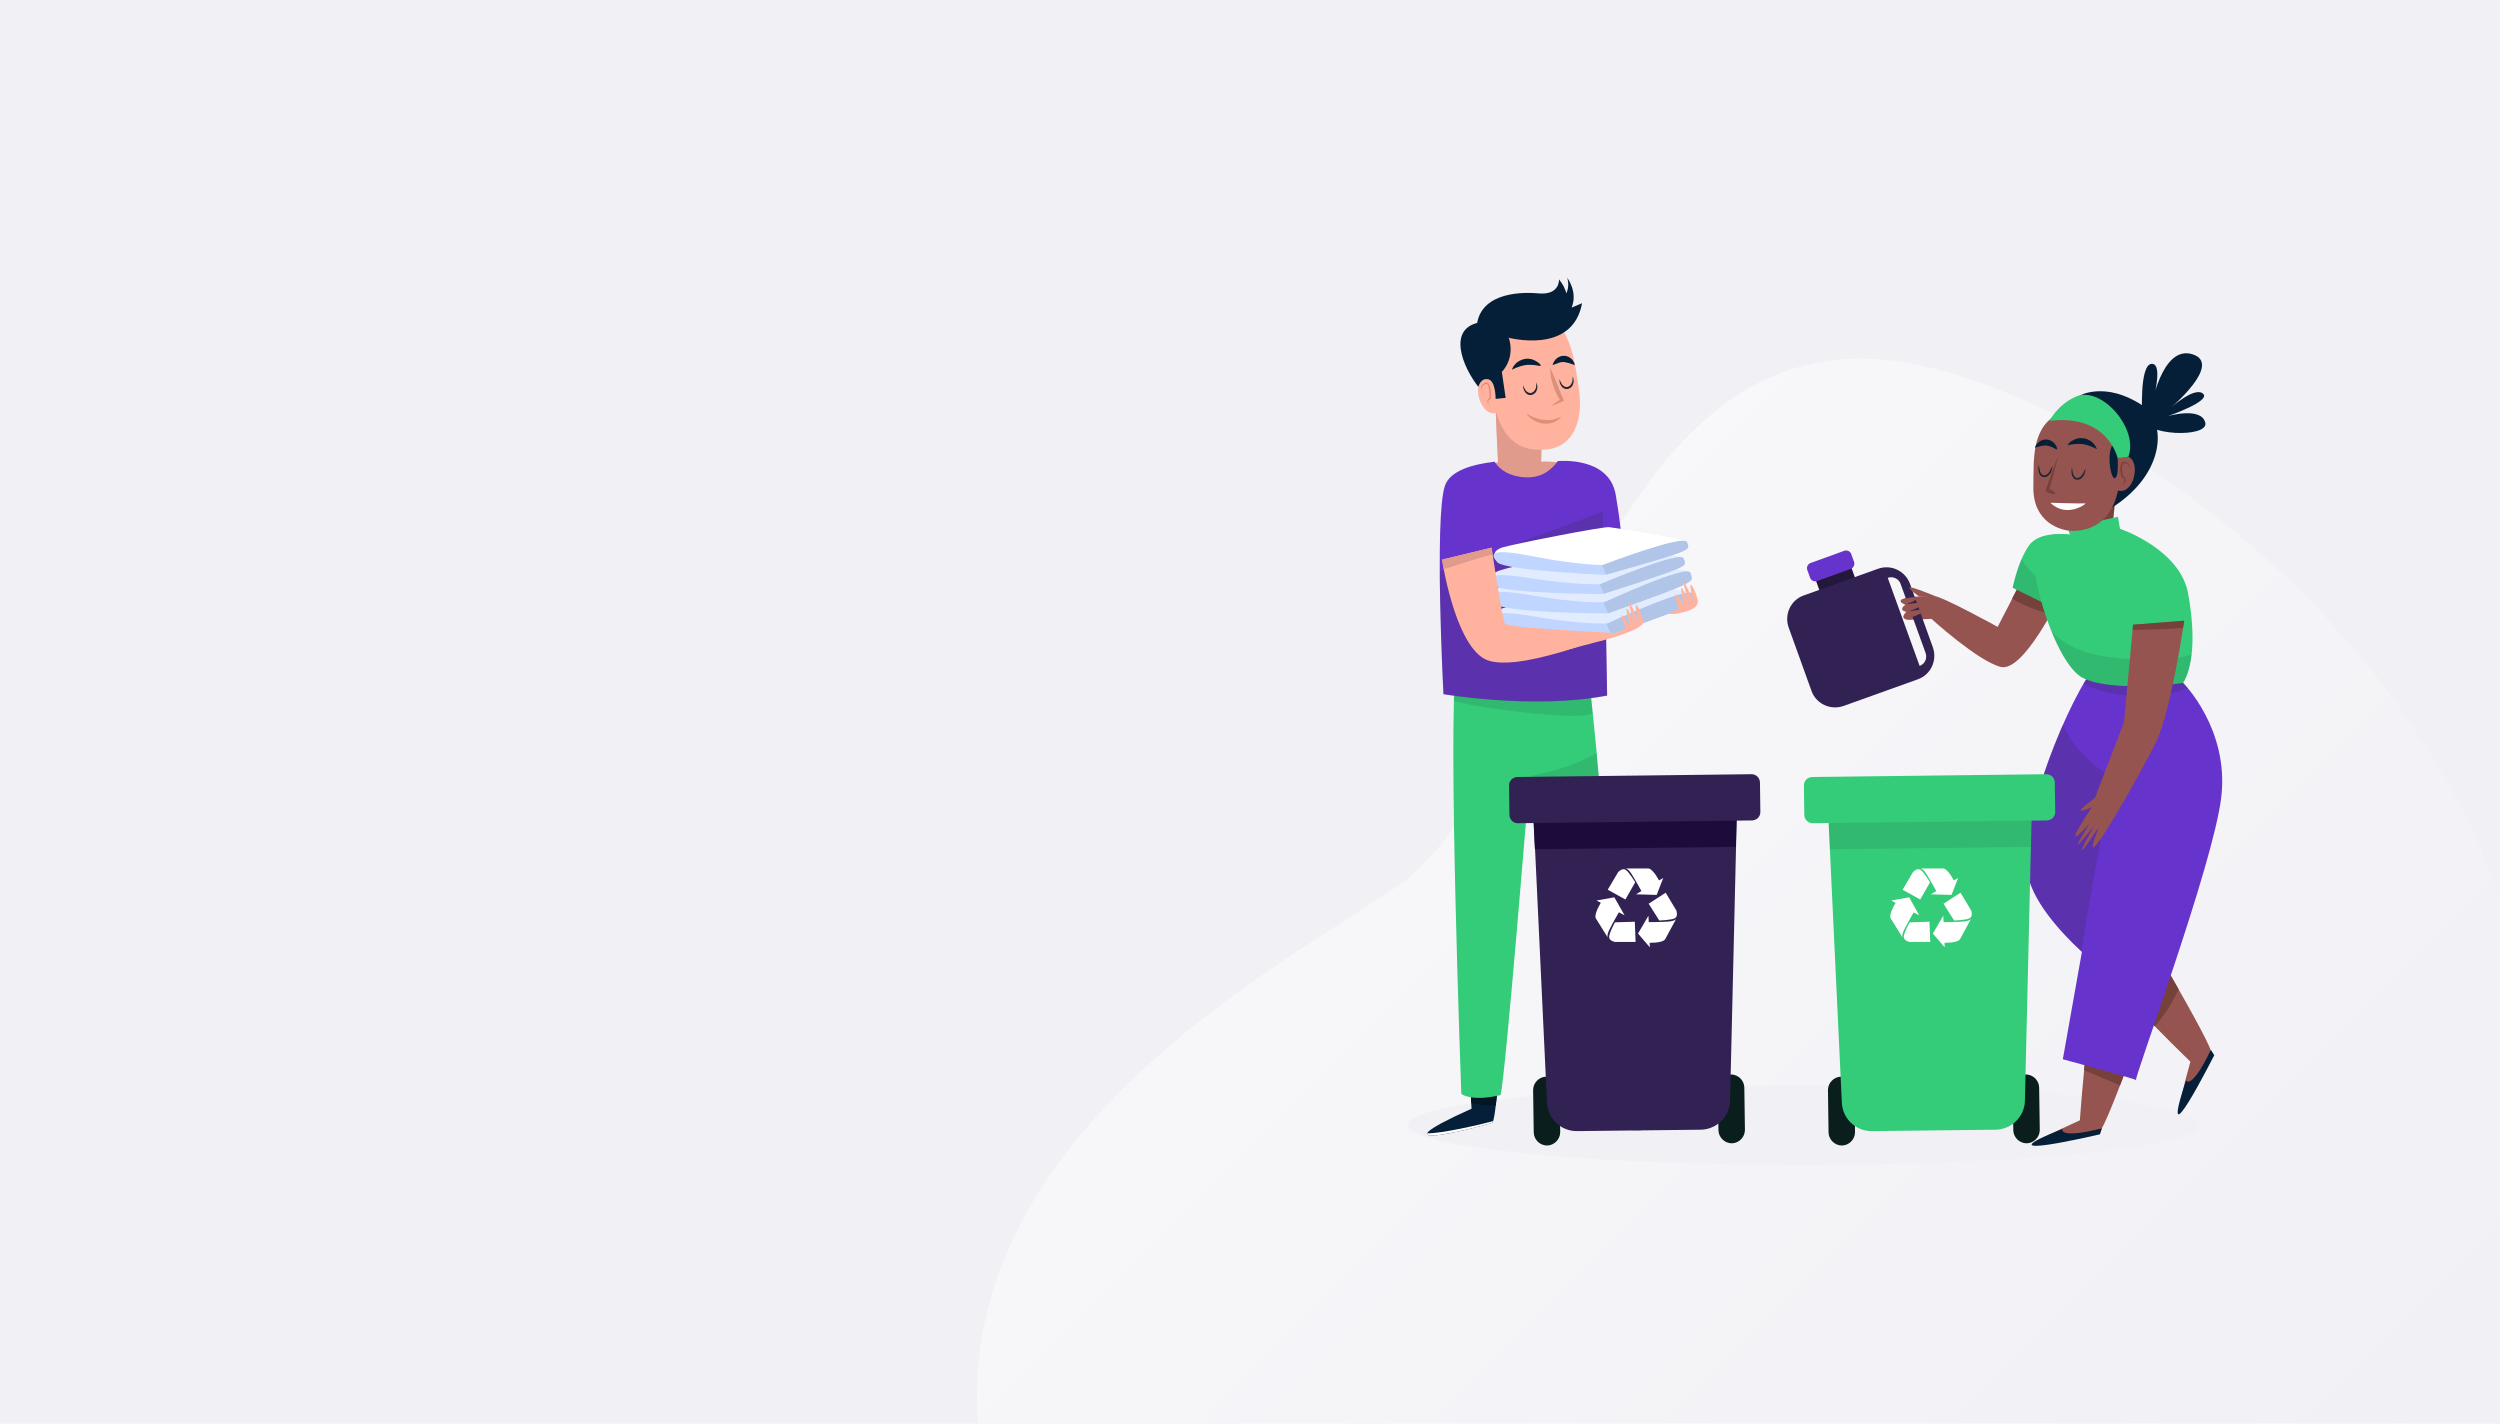 <svg width="1440" height="820" viewBox="0 0 1440 820" fill="none" xmlns="http://www.w3.org/2000/svg">
<path d="M1440 0H0V820H1440V0Z" fill="#F0F0F5"/>
<path opacity="0.5" fill-rule="evenodd" clip-rule="evenodd" d="M1430.08 820H563.269C552.294 672.198 698.012 579.063 777.18 528.462C787.465 521.889 796.626 516.033 804.175 510.869C837.263 488.232 861.799 438.801 887.894 386.228C935.97 289.372 989.337 181.855 1111.23 211.591C1218.39 237.802 1379.45 349.332 1440 516.181V793.297C1437 802.129 1433.69 811.031 1430.08 820Z" fill="url(#paint0_linear)"/>
<path d="M1039 625C913.079 625 811 635.297 811 648C811 660.703 913.079 671 1039 671C1164.92 671 1267 660.703 1267 648C1267 635.297 1164.92 625 1039 625Z" fill="#F0F0F5"/>
<path d="M1245.38 558.817C1245.38 558.817 1213.03 651.056 1209.57 651.056C1206.1 651.056 1136.78 672.963 1198.01 645.291C1198.01 645.291 1204.94 544.981 1215.34 540.369C1225.74 535.758 1245.38 558.817 1245.38 558.817Z" fill="#965450"/>
<path d="M1221.12 625.229C1231.63 597.903 1245.38 558.817 1245.38 558.817C1245.38 558.817 1225.74 535.758 1215.34 540.369C1208.64 543.367 1203.33 586.489 1200.44 616.466C1207.37 619.234 1214.19 622.231 1221.12 625.229Z" fill="#76413B"/>
<path d="M1187.96 650.249C1187.96 650.249 1185.3 656.36 1210.72 649.903L1209.57 653.362C1209.57 653.362 1137.94 670.196 1187.96 650.249Z" fill="#051F38"/>
<path d="M1225.74 519.731C1225.74 519.731 1275.76 603.784 1273.57 606.436C1271.37 609.087 1243.65 676.191 1261.67 611.509C1261.67 611.509 1189.12 541.753 1192.24 530.8C1195.47 519.962 1225.74 519.731 1225.74 519.731Z" fill="#965450"/>
<path d="M1259.13 622.347C1259.13 622.347 1262.13 628.342 1273.45 604.706L1275.42 607.819C1275.3 607.819 1242.26 673.539 1259.13 622.347Z" fill="#051F38"/>
<path d="M1254.85 569.771C1241.45 546.134 1225.74 519.731 1225.74 519.731C1225.74 519.731 1195.47 519.962 1192.24 530.8C1190.16 537.833 1219.96 569.655 1241.11 591.101C1241.22 591.216 1249.42 582.108 1254.85 569.771Z" fill="#76413B"/>
<path d="M1257.51 393.364C1257.51 393.364 1226.89 359.351 1208.99 380.681C1191.08 402.011 1163.35 472.343 1167.4 501.168C1169.82 518.117 1186.11 536.219 1199.17 548.325L1188.19 610.125C1188.19 610.125 1233.25 622.231 1230.36 622.231C1228.63 622.231 1274.84 498.286 1279.46 459.084C1284.08 419.883 1257.51 393.364 1257.51 393.364Z" fill="#6633CC"/>
<path opacity="0.2" d="M1234.06 400.974C1242.61 400.858 1251.97 399.705 1260.17 396.362C1258.55 394.402 1257.51 393.364 1257.51 393.364C1257.51 393.364 1226.9 359.351 1208.99 380.681C1206.22 384.025 1203.21 388.406 1200.21 393.71C1210.26 399.244 1222.97 401.204 1234.06 400.974Z" fill="#352C38"/>
<path opacity="0.2" d="M1188.19 417.461C1175.48 446.401 1164.74 482.374 1167.4 501.053C1169.71 517.886 1185.88 535.873 1198.94 547.979C1203.56 516.618 1211.99 473.035 1217.08 447.9C1204.48 440.752 1194.08 430.49 1188.19 417.461Z" fill="#352C38"/>
<path d="M1169.13 325.337L1150.65 361.08C1150.65 361.08 1118.3 343.209 1113.68 343.209C1109.06 343.209 1087.1 343.785 1097.5 348.397C1097.5 348.397 1092.88 351.279 1098.08 352.432C1098.08 352.432 1093.46 356.468 1099.24 357.044L1112.52 356.468C1112.52 356.468 1139.09 380.681 1152.38 384.139C1165.66 387.598 1187.04 342.632 1187.04 342.632L1169.13 325.337Z" fill="#965450"/>
<path d="M1172.13 350.934C1175.02 351.972 1178.03 353.01 1181.03 354.047C1184.73 347.591 1187.04 342.517 1187.04 342.517L1169.13 325.223L1158.96 344.823C1163.01 347.36 1167.51 349.32 1172.13 350.934Z" fill="#76413B"/>
<path d="M1192.24 308.043C1192.24 308.043 1174.91 305.161 1168.55 314.385C1162.2 323.608 1159.31 338.597 1159.31 338.597L1184.15 350.704L1192.24 308.043Z" fill="#34CB79"/>
<path opacity="0.1" d="M1182.65 340.673C1176.29 335.715 1169.02 329.489 1164.28 321.994C1160.81 330.065 1159.2 338.482 1159.2 338.482L1184.03 350.588L1185.54 342.748C1184.61 342.172 1183.57 341.48 1182.65 340.673Z" fill="#161826"/>
<path d="M1070.7 338.943C1071.39 340.788 1070.35 342.863 1068.5 343.555L1054.87 348.513C1053.02 349.205 1050.94 348.167 1050.25 346.322L1044.82 331.218C1044.13 329.373 1045.17 327.298 1047.02 326.606L1060.65 321.648C1062.5 320.957 1064.58 321.994 1065.27 323.839L1070.7 338.943Z" fill="#23173B"/>
<path d="M1081.67 327.644L1038.93 342.979C1031.42 345.63 1027.61 353.932 1030.26 361.426L1043.43 397.976C1046.09 405.47 1054.41 409.275 1061.92 406.623L1104.66 391.289C1112.17 388.637 1115.99 380.335 1113.33 372.841L1100.16 336.291C1097.39 328.797 1089.18 324.877 1081.67 327.644ZM1109.17 376.185C1110.21 379.182 1108.71 382.526 1105.7 383.564L1087.34 332.832C1090.34 331.795 1093.69 333.294 1094.73 336.291L1109.17 376.185Z" fill="#322153"/>
<path d="M1067.93 323.608C1068.5 325.223 1067.7 327.067 1066.08 327.644L1046.67 334.677C1045.05 335.254 1043.2 334.447 1042.63 332.832L1041.01 328.336C1040.43 326.722 1041.24 324.877 1042.86 324.3L1062.27 317.267C1063.88 316.691 1065.73 317.498 1066.31 319.112L1067.93 323.608Z" fill="#6633CC"/>
<path d="M1095.19 345.515C1095.19 345.515 1102.47 342.979 1103.74 344.477C1104.9 345.861 1097.62 347.936 1097.96 348.052C1098.2 348.167 1105.82 346.438 1106.51 348.052C1107.21 349.666 1098.43 352.548 1098.43 352.548C1098.43 352.548 1106.74 350.242 1107.32 351.972C1107.9 353.701 1098.66 356.238 1098.66 356.238L1098.2 352.433L1097.62 348.052L1095.19 345.515Z" fill="#965450"/>
<path d="M1105.47 343.555C1105.47 343.555 1099.81 339.75 1099.81 338.482C1099.7 337.098 1114.83 343.44 1114.83 343.44L1105.47 343.555Z" fill="#965450"/>
<path d="M1217.08 305.161C1215.92 307.236 1221.58 258.926 1221.58 258.926L1195.36 276.567C1195.36 276.567 1197.67 307.467 1194.78 307.582C1193.62 307.582 1189.12 309.312 1184.15 311.156C1185.3 316.921 1187.62 318.189 1189.58 323.724C1204.25 323.609 1220.19 323.263 1229.21 309.888C1224.01 308.159 1218.58 302.278 1217.08 305.161Z" fill="#76413B"/>
<path d="M1192.24 308.043L1191.08 304.008L1219.96 297.666L1221.12 304.584C1221.12 304.584 1255.78 316.114 1260.4 342.056C1265.02 367.998 1262.71 384.717 1257.51 393.364C1257.51 393.364 1217.08 399.129 1199.75 390.482C1182.42 381.834 1164.51 317.267 1173.75 311.502C1182.99 305.737 1192.24 308.043 1192.24 308.043Z" fill="#34CB79"/>
<path opacity="0.1" d="M1230.02 379.874C1216.15 379.067 1199.17 377.453 1187.62 368.921C1185.42 367.307 1183.46 365.577 1181.61 363.617C1186.81 376.415 1193.28 387.253 1199.75 390.482C1217.08 399.129 1257.51 393.364 1257.51 393.364C1259.82 389.559 1261.55 384.14 1262.36 376.992C1251.97 380.105 1241.11 380.566 1230.02 379.874Z" fill="#161826"/>
<path d="M1228.63 359.927L1258.09 357.621C1258.09 357.621 1250.58 409.505 1241.91 427.377C1233.25 445.248 1193.39 515.58 1208.99 476.378C1208.99 476.378 1188.77 506.933 1206.1 475.802C1206.1 475.802 1187.04 500.591 1203.79 474.073C1203.79 474.073 1184.15 496.556 1204.94 464.849C1204.94 464.849 1189.35 472.343 1206.68 459.66L1223.43 415.847L1228.63 359.927Z" fill="#965450"/>
<path d="M1257.4 361.772C1257.86 359.12 1258.09 357.506 1258.09 357.506L1228.63 359.812L1228.4 362.81C1237.99 362.81 1247.69 362.349 1257.4 361.772Z" fill="#76413B"/>
<path d="M1197.78 227.911C1197.78 227.911 1212.45 219.379 1233.94 233.445C1248.15 242.784 1247.46 272.647 1216.73 292.247C1180.22 315.538 1197.78 227.911 1197.78 227.911Z" fill="#051F38"/>
<path d="M1218.12 243.822C1218.12 243.822 1201.59 231.024 1187.5 237.25C1169.71 245.321 1171.56 264.114 1171.21 280.141C1170.75 301.471 1187.62 305.507 1192.7 305.737C1200.21 306.198 1230.82 304.354 1218.12 243.822Z" fill="#965450"/>
<path d="M1219.73 263.769C1219.73 263.769 1220.43 260.54 1225.97 263.077C1233.02 266.42 1229.21 283.254 1221.35 282.793C1213.38 282.447 1219.73 263.769 1219.73 263.769Z" fill="#965450"/>
<path d="M1219.73 263.769C1219.73 263.769 1220.66 275.298 1218 275.414C1215.23 275.529 1212.34 254.545 1219.96 254.545C1227.59 254.775 1219.73 263.769 1219.73 263.769Z" fill="#051F38"/>
<path d="M1219.73 263.769C1219.73 263.769 1214.07 238.172 1180.45 242.438C1180.45 242.438 1185.3 232.869 1195.93 228.372C1210.37 222.261 1231.98 246.82 1225.97 263.077C1225.97 263.077 1223.2 263.423 1219.73 263.769Z" fill="#34CB79"/>
<path d="M1233.94 240.132C1233.94 240.132 1232.09 209.578 1239.49 209.578C1246.88 209.578 1238.91 235.29 1238.91 235.29C1238.91 235.29 1245.03 198.51 1262.83 204.044C1280.62 209.578 1249.89 235.29 1249.89 235.29C1249.89 235.29 1263.98 222.376 1268.95 226.758C1273.8 231.024 1248.73 239.671 1248.73 239.671C1248.73 239.671 1267.79 234.137 1270.22 243.361C1272.65 252.469 1233.37 251.201 1233.94 240.132Z" fill="#051F38"/>
<path d="M1172.13 257.889C1172.13 257.889 1172.13 257.658 1172.37 257.197C1172.6 256.736 1172.83 256.159 1173.41 255.583C1173.98 255.006 1174.68 254.315 1175.6 253.853C1175.83 253.738 1176.06 253.623 1176.41 253.508C1176.64 253.392 1176.99 253.277 1177.22 253.277C1177.56 253.277 1177.8 253.162 1178.14 253.162H1179.07C1179.64 253.162 1180.22 253.392 1180.8 253.623C1181.38 253.853 1181.84 254.084 1182.3 254.43C1182.76 254.776 1183.11 255.122 1183.46 255.468C1183.8 255.813 1184.03 256.159 1184.15 256.505C1184.27 256.621 1184.38 256.851 1184.38 256.966C1184.5 257.082 1184.5 257.312 1184.61 257.428C1184.73 257.774 1184.84 258.004 1184.84 258.235C1184.96 258.696 1184.96 258.927 1184.96 258.927C1184.96 258.927 1184.73 258.811 1184.27 258.696C1184.03 258.581 1183.8 258.465 1183.57 258.35C1183.34 258.235 1182.99 258.119 1182.65 257.889C1182.3 257.774 1182.07 257.543 1181.72 257.428C1181.38 257.312 1181.03 257.197 1180.68 257.082C1180.34 256.966 1179.99 256.851 1179.64 256.736C1179.3 256.736 1178.95 256.621 1178.6 256.621H1178.14C1178.03 256.621 1177.8 256.621 1177.56 256.621C1177.22 256.621 1176.87 256.736 1176.52 256.736C1176.18 256.851 1175.83 256.851 1175.48 256.966C1175.14 257.082 1174.79 257.082 1174.45 257.197C1173.75 257.428 1173.17 257.543 1172.83 257.658C1172.48 257.889 1172.13 257.889 1172.13 257.889Z" fill="#051F38"/>
<path d="M1181.03 289.595C1181.03 289.595 1199.98 290.172 1201.25 289.941C1202.4 289.711 1190.62 298.935 1181.03 289.595Z" fill="white"/>
<path d="M1182.3 268.496C1182.3 268.496 1182.3 268.726 1182.19 269.188C1182.07 269.649 1181.95 270.225 1181.72 271.032C1181.61 271.378 1181.49 271.839 1181.26 272.185C1181.15 272.416 1181.03 272.647 1180.91 272.762C1180.8 272.992 1180.57 273.223 1180.45 273.338C1180.11 273.684 1179.76 274.145 1179.18 274.376C1179.07 274.491 1178.95 274.491 1178.72 274.607L1178.37 274.722C1178.14 274.837 1177.8 274.837 1177.45 274.837C1176.87 274.837 1176.18 274.722 1175.72 274.261C1175.25 273.915 1174.91 273.454 1174.68 272.877C1174.44 272.416 1174.33 271.955 1174.21 271.494C1174.1 271.032 1174.1 270.571 1174.1 270.225C1174.1 269.418 1174.1 268.842 1174.21 268.381C1174.33 267.919 1174.44 267.689 1174.44 267.689C1174.44 267.689 1174.44 268.726 1174.79 270.225C1174.91 270.917 1175.14 271.839 1175.6 272.531C1175.83 272.877 1176.06 273.223 1176.41 273.454C1176.76 273.684 1177.1 273.8 1177.45 273.8C1177.68 273.8 1177.8 273.8 1178.03 273.684L1178.37 273.569C1178.37 273.569 1178.49 273.454 1178.6 273.454C1178.95 273.338 1179.3 272.992 1179.64 272.762C1179.99 272.416 1180.22 272.07 1180.45 271.724C1180.68 271.378 1180.91 271.032 1181.03 270.686C1181.38 269.995 1181.61 269.418 1181.84 269.072C1182.19 268.726 1182.3 268.496 1182.3 268.496Z" fill="#1F2733"/>
<path d="M1201.36 269.995C1201.36 269.995 1201.36 270.225 1201.25 270.686C1201.13 271.148 1201.02 271.724 1200.79 272.531C1200.67 272.877 1200.55 273.338 1200.32 273.684C1200.21 273.915 1200.09 274.145 1199.98 274.261C1199.86 274.491 1199.63 274.722 1199.52 274.837C1199.17 275.183 1198.82 275.644 1198.24 275.875C1198.13 275.99 1198.01 275.99 1197.78 276.106L1197.44 276.221C1197.2 276.336 1196.86 276.336 1196.51 276.336C1195.93 276.336 1195.24 276.221 1194.78 275.76C1194.32 275.414 1193.97 274.953 1193.74 274.376C1193.51 273.915 1193.39 273.454 1193.28 272.992C1193.16 272.531 1193.16 272.07 1193.16 271.724C1193.16 270.917 1193.16 270.341 1193.28 269.879C1193.39 269.418 1193.51 269.188 1193.51 269.188C1193.51 269.188 1193.51 270.225 1193.85 271.724C1193.97 272.416 1194.2 273.338 1194.66 274.03C1194.89 274.376 1195.12 274.722 1195.47 274.953C1195.82 275.183 1196.16 275.298 1196.51 275.298C1196.74 275.298 1196.86 275.298 1197.09 275.183L1197.44 275.068C1197.44 275.068 1197.55 274.953 1197.67 274.953C1198.01 274.837 1198.36 274.491 1198.71 274.261C1199.05 273.915 1199.28 273.569 1199.52 273.223C1199.75 272.877 1199.98 272.531 1200.09 272.185C1200.44 271.494 1200.67 270.917 1200.9 270.571C1201.25 270.225 1201.36 269.995 1201.36 269.995Z" fill="#1F2733"/>
<path d="M1222.39 279.565C1222.74 279.103 1222.97 278.757 1223.2 278.296C1223.43 277.835 1223.55 277.374 1223.66 276.913C1223.66 276.682 1223.66 276.451 1223.66 276.221C1223.66 276.106 1223.55 275.99 1223.55 275.99C1223.55 275.875 1223.43 275.76 1223.31 275.76C1223.2 275.644 1223.2 275.644 1223.08 275.529L1222.85 275.298C1222.74 275.183 1222.62 275.183 1222.51 275.183L1222.16 275.068L1221.93 274.953V274.722C1221.58 273.454 1221.47 272.301 1221.35 271.032C1221.23 270.456 1221.23 269.764 1221.35 269.188C1221.35 268.496 1221.47 267.919 1221.7 267.228C1221.81 266.882 1222.04 266.536 1222.39 266.305C1222.74 266.075 1223.2 265.844 1223.55 265.959C1224.01 265.959 1224.24 266.075 1224.58 266.19C1224.93 266.305 1225.28 266.421 1225.51 266.651C1225.74 266.882 1226.09 267.112 1226.2 267.343C1226.43 267.574 1226.55 267.919 1226.66 268.15C1226.9 268.726 1227.01 269.418 1226.9 269.995C1226.78 269.418 1226.66 268.842 1226.32 268.265C1226.2 268.035 1225.97 267.804 1225.74 267.573C1225.51 267.343 1225.28 267.228 1225.05 267.112C1224.82 266.997 1224.58 266.882 1224.24 266.882C1224.01 266.882 1223.66 266.766 1223.43 266.766C1222.97 266.766 1222.74 267.112 1222.62 267.573C1222.27 268.611 1222.39 269.764 1222.39 270.917C1222.51 272.07 1222.62 273.338 1222.85 274.491L1222.62 274.146L1222.97 274.376C1223.08 274.491 1223.2 274.491 1223.31 274.607L1223.66 274.837C1223.78 274.953 1223.89 275.068 1224.01 275.183C1224.12 275.299 1224.24 275.414 1224.24 275.644C1224.35 275.76 1224.35 275.99 1224.35 276.106C1224.47 276.451 1224.35 276.682 1224.35 277.028C1224.24 277.604 1223.89 278.066 1223.55 278.527C1223.2 278.873 1222.74 279.334 1222.39 279.565Z" fill="#76413B"/>
<path d="M1184.03 284.407C1183.46 284.522 1182.99 284.522 1182.53 284.522C1182.07 284.522 1181.61 284.407 1181.26 284.292C1180.8 284.176 1180.45 283.946 1180.11 283.831C1179.88 283.715 1179.76 283.6 1179.53 283.485C1179.3 283.369 1179.18 283.254 1178.95 283.139L1178.26 282.562L1178.37 282.101C1179.53 278.757 1180.68 275.529 1181.84 272.301C1182.99 269.072 1184.27 265.729 1185.54 262.5C1184.73 265.844 1183.8 269.303 1182.99 272.647C1182.07 275.99 1181.15 279.334 1180.22 282.678L1179.76 281.64C1179.99 281.64 1180.22 281.755 1180.45 281.755C1180.68 281.755 1180.92 281.87 1181.03 281.986C1181.38 282.101 1181.84 282.332 1182.19 282.562C1182.53 282.793 1182.88 283.139 1183.23 283.485C1183.46 283.6 1183.8 283.946 1184.03 284.407Z" fill="#76413B"/>
<path d="M1190.85 256.505C1190.85 256.505 1190.97 256.159 1191.31 255.813C1191.54 255.582 1191.66 255.352 1192.01 255.006C1192.35 254.775 1192.58 254.429 1193.05 254.199C1193.39 253.968 1193.85 253.622 1194.43 253.392C1194.89 253.161 1195.47 252.931 1196.05 252.7C1196.63 252.585 1197.32 252.354 1198.01 252.354C1198.36 252.354 1198.71 252.354 1199.05 252.354L1200.09 252.469C1200.79 252.469 1201.48 252.815 1202.06 252.931C1202.63 253.161 1203.21 253.507 1203.79 253.738C1204.37 254.084 1204.83 254.429 1205.18 254.775C1205.64 255.121 1205.98 255.582 1206.22 255.928C1206.56 256.274 1206.79 256.62 1207.02 256.966C1207.26 257.312 1207.37 257.658 1207.49 257.888C1207.72 258.35 1207.83 258.695 1207.83 258.695C1207.83 258.695 1207.49 258.58 1207.02 258.35C1206.79 258.234 1206.45 258.119 1206.1 257.888C1205.75 257.658 1205.41 257.542 1204.94 257.427C1204.6 257.312 1204.14 257.081 1203.67 256.851C1203.21 256.735 1202.75 256.505 1202.29 256.389C1201.83 256.274 1201.36 256.159 1200.9 256.044C1200.44 256.044 1199.98 255.813 1199.4 255.813L1198.71 255.698H1198.01C1197.55 255.698 1196.97 255.698 1196.51 255.698C1196.05 255.698 1195.59 255.698 1195.12 255.813C1194.66 255.813 1194.2 255.928 1193.74 255.928C1192.93 256.044 1192.12 256.159 1191.66 256.274C1191.2 256.505 1190.85 256.505 1190.85 256.505Z" fill="#051F38"/>
<path d="M1174.91 650.825C1174.91 654.976 1171.56 658.435 1167.4 658.55C1163.24 658.55 1159.77 655.207 1159.66 651.056L1159.31 626.613C1159.31 622.462 1162.66 619.003 1166.82 618.888C1170.98 618.888 1174.44 622.231 1174.56 626.382L1174.91 650.825Z" fill="#091E1D"/>
<path d="M1068.5 652.095C1068.5 656.245 1065.15 659.704 1060.99 659.82C1056.84 659.82 1053.37 656.476 1053.25 652.325L1052.91 627.882C1052.91 623.731 1056.26 620.272 1060.42 620.157C1064.58 620.157 1068.04 623.501 1068.16 627.651L1068.5 652.095Z" fill="#091E1D"/>
<path d="M1166.36 633.415C1166.47 642.87 1158.85 650.595 1149.38 650.71L1078.21 651.517C1068.74 651.633 1060.99 644.023 1060.88 634.568L1053.25 472.92C1053.14 463.466 1060.76 455.741 1070.24 455.625L1152.84 454.588C1162.31 454.472 1170.06 462.082 1170.17 471.536L1166.36 633.415Z" fill="#34CB79"/>
<path opacity="0.1" d="M1169.71 487.793L1170.05 471.767C1169.94 462.313 1162.2 454.703 1152.73 454.818L1070.12 455.856C1060.65 455.971 1053.02 463.696 1053.14 473.151L1053.95 489.177L1169.71 487.793Z" fill="#161826"/>
<path d="M1183.8 467.732C1183.8 470.383 1181.72 472.459 1179.07 472.574L1044.13 474.188C1041.47 474.188 1039.39 472.113 1039.28 469.461L1039.04 452.397C1039.04 449.745 1041.12 447.67 1043.78 447.554L1178.72 445.94C1181.38 445.94 1183.46 448.016 1183.57 450.667L1183.8 467.732Z" fill="#34CB79"/>
<path d="M1112.17 515.119L1127.89 505.665L1124.07 515.465L1112.17 515.119Z" fill="white"/>
<path d="M1106.28 500.246C1106.28 500.246 1107.55 500.246 1109.52 503.243C1111.48 506.241 1115.87 514.312 1115.87 514.312L1123.84 510.738L1125.69 507.625C1125.69 507.625 1122.23 500.707 1119.45 500.246H1106.28Z" fill="white"/>
<path d="M1101.89 502.321C1101.89 502.321 1104.32 499.669 1106.28 501.053C1108.25 502.437 1111.71 508.202 1111.71 508.202L1106.05 518.117L1095.88 512.468L1101.89 502.321Z" fill="white"/>
<path d="M1119.34 527.456L1120.15 545.673L1113.33 537.718L1119.34 527.456Z" fill="white"/>
<path d="M1135.28 529.301C1135.28 529.301 1134.7 530.454 1131.12 530.8C1127.54 531.146 1118.3 531.146 1118.3 531.146L1117.6 539.908L1119.45 543.021C1119.45 543.021 1127.19 543.367 1128.93 541.061L1135.28 529.301Z" fill="white"/>
<path d="M1135.4 524.458C1135.4 524.458 1136.67 527.802 1134.47 528.955C1132.39 529.993 1125.58 530.223 1125.58 530.223L1119.45 520.538L1129.27 514.197L1135.4 524.458Z" fill="white"/>
<path d="M1105.47 527.226L1089.3 518.693L1099.7 516.849L1105.47 527.226Z" fill="white"/>
<path d="M1095.88 540.024C1095.88 540.024 1095.19 538.986 1096.69 535.758C1098.2 532.529 1102.82 524.574 1102.82 524.574L1095.65 519.616L1092.07 519.731C1092.07 519.731 1087.91 526.303 1088.95 528.84L1095.88 540.024Z" fill="white"/>
<path d="M1099.93 542.56C1099.93 542.56 1096.35 541.868 1096.58 539.562C1096.69 537.141 1099.93 531.261 1099.93 531.261L1111.37 530.915L1111.83 542.56H1099.93Z" fill="white"/>
<path d="M864.247 605.167C864.247 605.167 861.706 645.868 859.511 646.675C851.077 649.557 787.42 665.699 847.611 638.604L845.994 608.972L864.247 605.167Z" fill="#051F38"/>
<path d="M861.59 636.759C863.092 624.422 864.247 605.167 864.247 605.167L845.994 608.972L847.496 635.376C852.001 636.644 857.2 636.759 861.59 636.759Z" fill="#041523"/>
<path d="M822.079 652.786C820.231 657.282 853.503 648.75 859.511 646.675C859.626 646.56 859.857 646.329 860.088 645.752C852.579 647.828 829.82 653.016 822.079 652.786Z" fill="white"/>
<path d="M903.181 602.977C903.181 602.977 906.531 643.677 908.842 644.369C917.391 647.136 981.279 662.01 920.51 636.067L921.55 606.436L903.181 602.977Z" fill="#051F38"/>
<path d="M906.531 634.453C904.798 622.232 903.181 602.977 903.181 602.977L921.55 606.436L920.626 632.839C916.12 634.223 910.921 634.338 906.531 634.453Z" fill="#041523"/>
<path d="M946.389 649.788C948.353 654.284 914.849 646.329 908.842 644.369C908.611 644.369 908.495 644.023 908.264 643.446C915.774 645.522 938.648 650.249 946.389 649.788Z" fill="white"/>
<path d="M914.387 383.218C914.387 383.218 931.024 517.31 927.673 625.806C927.673 625.806 907.802 631.34 902.603 627.305C898.098 601.593 898.675 551.554 891.975 514.427C885.62 479.377 883.079 450.667 883.079 450.667L880.999 448.361C880.999 448.361 867.367 617.85 864.363 630.764C847.149 634.799 841.719 630.072 841.719 630.072C841.719 630.072 833.863 418.038 838.715 383.794C844.954 339.059 914.387 383.218 914.387 383.218Z" fill="#34CB79"/>
<path opacity="0.1" d="M917.39 411.004C915.657 393.709 914.271 383.333 914.271 383.333C914.271 383.333 844.953 339.173 838.599 383.909C838.021 388.06 837.674 394.862 837.328 403.51C842.527 406.392 907.454 415.616 917.39 411.004Z" fill="#161826"/>
<path opacity="0.1" d="M881.808 446.978C882.617 456.086 886.776 485.488 891.975 514.427C898.675 551.669 898.098 601.593 902.603 627.305C907.802 631.34 927.673 625.806 927.673 625.806C929.637 559.048 924.208 482.605 919.586 433.719C908.611 440.636 894.632 443.98 881.808 446.978Z" fill="#161826"/>
<path d="M887.7 265.959C887.816 251.893 888.855 233.33 888.855 233.33L861.128 225.72C861.128 225.72 862.052 250.855 862.861 266.19C850.268 270.456 835.943 278.527 835.943 278.527L888.278 291.786L906.878 273.8C906.878 273.8 897.52 269.072 887.7 265.959Z" fill="#FFB39F"/>
<path d="M887.7 265.959C887.815 251.893 888.855 233.33 888.855 233.33L861.128 225.72C861.128 225.72 862.052 250.855 862.861 266.19C850.268 270.456 835.943 278.527 835.943 278.527L888.278 291.786L913.001 270.571C913.001 270.571 897.636 264.806 887.7 265.959Z" fill="#E09B8D"/>
<path d="M858.702 199.086C858.702 199.086 865.98 175.565 885.158 179.255C904.336 182.944 907.109 207.964 909.535 224.798C911.961 241.747 906.531 256.966 891.513 258.811C878.458 260.425 855.698 257.888 858.702 199.086Z" fill="#FFB39F"/>
<path d="M859.626 218.802C859.626 218.802 858.471 215.689 853.734 219.148C847.727 223.529 853.85 239.671 861.128 237.942C868.407 236.212 859.626 218.802 859.626 218.802Z" fill="#FFB39F"/>
<path d="M852.926 185.596C853.388 185.481 862.399 184.789 856.391 185.366C861.937 191.361 861.359 192.86 868.984 194.244C873.028 206.696 865.056 214.19 865.056 214.19L867.251 229.179L861.475 229.756C861.475 229.756 861.59 219.379 857.2 218.456C852.81 217.534 851.539 222.838 851.539 222.838C842.412 211.308 833.17 188.709 852.926 185.596Z" fill="#051F38"/>
<path d="M905.261 177.179C908.958 168.071 902.719 160 902.719 160C903.759 163.344 903.297 166.457 902.257 168.993C901.564 166.457 900.293 163.69 897.982 160.922C897.982 160.922 898.675 170.146 886.083 168.993C873.49 167.84 851.424 169.57 850.5 189.055C849.46 208.541 868.291 194.359 868.291 194.359C868.291 194.359 905.838 204.851 911.268 174.643L905.261 177.179Z" fill="#051F38"/>
<path d="M887.469 210.848C887.469 210.848 887.122 210.848 886.66 210.732C886.082 210.617 885.389 210.502 884.581 210.386C884.118 210.271 883.772 210.271 883.31 210.271C882.848 210.156 882.386 210.156 881.923 210.156C881.461 210.156 880.999 210.156 880.421 210.156C880.19 210.156 879.959 210.156 879.728 210.156L879.035 210.271C878.573 210.271 878.111 210.386 877.533 210.502C877.071 210.617 876.609 210.732 876.147 210.848C875.685 210.963 875.223 211.193 874.761 211.309C874.298 211.424 873.952 211.655 873.49 211.77C873.143 211.885 872.681 212.001 872.45 212.231C872.103 212.346 871.872 212.462 871.641 212.577C871.179 212.808 870.833 212.923 870.833 212.923C870.833 212.923 870.948 212.577 871.179 212.116C871.295 211.885 871.41 211.539 871.641 211.193C871.872 210.848 872.103 210.502 872.45 210.156C872.797 209.81 873.028 209.349 873.49 209.003C873.952 208.657 874.414 208.311 874.992 207.965C875.569 207.735 876.147 207.389 876.725 207.158C877.418 206.927 877.995 206.812 878.689 206.697L879.728 206.582C880.075 206.582 880.422 206.582 880.768 206.697C881.115 206.697 881.461 206.812 881.692 206.812C882.039 206.927 882.27 206.927 882.617 207.043C883.194 207.273 883.772 207.389 884.234 207.735C884.696 207.965 885.158 208.311 885.62 208.542C885.967 208.772 886.314 209.118 886.66 209.349C886.891 209.579 887.122 209.925 887.353 210.04C887.238 210.502 887.469 210.848 887.469 210.848Z" fill="#051F38"/>
<path d="M906.993 210.27C906.993 210.27 906.762 210.155 906.3 210.04C905.838 209.924 905.26 209.694 904.683 209.463C904.336 209.348 903.99 209.232 903.643 209.117C903.296 209.002 902.95 208.887 902.603 208.887C902.257 208.887 901.91 208.771 901.564 208.656C901.448 208.656 901.217 208.656 901.101 208.541H900.639C900.293 208.425 899.946 208.656 899.6 208.541C899.253 208.656 898.906 208.656 898.56 208.771C898.213 208.887 897.867 209.002 897.52 209.117C897.173 209.232 896.827 209.348 896.596 209.463C896.249 209.578 895.903 209.694 895.672 209.809C895.44 209.924 895.209 210.04 894.978 210.04C894.516 210.155 894.285 210.27 894.285 210.27C894.285 210.27 894.285 210.04 894.516 209.578C894.632 209.348 894.632 209.117 894.863 208.771C894.978 208.425 895.209 208.195 895.44 207.849C895.672 207.503 895.903 207.157 896.249 206.811C896.596 206.465 897.058 206.235 897.404 205.889C897.867 205.658 898.444 205.428 898.906 205.197C899.484 205.082 900.062 204.966 900.639 204.966C900.986 204.966 901.217 204.966 901.564 204.966C901.91 204.966 902.141 205.082 902.372 205.197C902.603 205.197 902.95 205.312 903.181 205.428C903.412 205.543 903.643 205.658 903.874 205.773C904.798 206.35 905.492 206.926 905.954 207.618C906.416 208.31 906.647 208.887 906.878 209.348C906.993 210.04 906.993 210.27 906.993 210.27Z" fill="#051F38"/>
<path d="M892.783 211.538C893.476 213.037 894.17 214.651 894.863 216.15C895.209 216.957 895.44 217.649 895.787 218.456L896.711 220.762L897.635 223.068C897.982 223.875 898.213 224.567 898.56 225.374L899.022 226.527C899.137 226.873 899.368 227.334 899.484 227.68C899.831 228.372 900.177 229.064 900.524 229.871L900.87 230.793L900.177 231.139C899.137 231.6 898.098 232.177 896.942 232.638C895.903 233.099 894.747 233.56 893.592 233.906C894.516 233.099 895.44 232.407 896.365 231.716C897.289 231.024 898.329 230.332 899.253 229.64L898.906 230.909C898.444 230.217 897.982 229.41 897.52 228.718C897.058 228.026 896.711 227.219 896.365 226.412L895.787 225.259L895.325 224.106C895.094 223.299 894.747 222.492 894.516 221.685L893.823 219.263C893.592 218.456 893.476 217.649 893.245 216.842C893.13 214.997 892.899 213.268 892.783 211.538Z" fill="#DD9078"/>
<path d="M859.28 234.598C858.817 234.368 858.355 234.022 858.009 233.56C857.662 233.215 857.2 232.753 856.969 232.177C856.853 231.946 856.738 231.6 856.738 231.254C856.738 231.139 856.738 230.909 856.738 230.793C856.738 230.678 856.853 230.447 856.853 230.332C856.969 229.986 857.2 229.756 857.431 229.525C857.547 229.41 857.662 229.294 857.778 229.179L858.124 228.948L857.893 229.294C857.893 228.026 857.893 226.758 857.778 225.605C857.662 224.337 857.547 223.068 857.085 222.031C856.969 221.8 856.853 221.569 856.622 221.454C856.507 221.339 856.276 221.224 856.045 221.224C855.929 221.224 855.814 221.223 855.698 221.339C855.583 221.339 855.352 221.454 855.236 221.454C855.005 221.569 854.774 221.685 854.543 221.915C854.312 222.146 854.081 222.261 853.965 222.492C853.85 222.722 853.619 222.953 853.503 223.299C853.272 223.875 853.157 224.452 853.157 225.144C852.925 224.567 852.925 223.875 853.041 223.184C853.041 222.838 853.156 222.492 853.388 222.261C853.503 221.915 853.734 221.685 853.965 221.454L854.312 221.108L854.774 220.762C854.889 220.647 855.121 220.647 855.236 220.532C855.352 220.416 855.583 220.416 855.814 220.301C856.276 220.186 856.738 220.301 857.085 220.647C857.431 220.878 857.662 221.223 857.778 221.569C858.124 222.261 858.24 222.838 858.471 223.529C858.586 224.221 858.702 224.798 858.702 225.49C858.817 226.758 858.817 228.026 858.702 229.41V229.64L858.471 229.756C858.24 229.871 858.009 229.986 857.893 230.217C857.778 230.332 857.547 230.563 857.431 230.678C857.316 230.793 857.316 230.909 857.316 231.024C857.316 231.139 857.2 231.254 857.2 231.37C857.2 231.6 857.2 231.831 857.2 232.062C857.316 232.523 857.547 232.984 857.893 233.445C858.586 233.906 858.933 234.252 859.28 234.598Z" fill="#DD9078"/>
<path d="M877.418 221.8C877.418 221.8 877.533 222.031 877.649 222.492C877.764 222.722 877.764 222.953 877.88 223.184C877.995 223.414 878.111 223.76 878.342 224.106C878.457 224.452 878.804 224.682 878.92 225.028C879.035 225.144 879.151 225.259 879.382 225.49C879.497 225.605 879.613 225.72 879.844 225.835C880.19 226.066 880.537 226.181 880.884 226.297C881.115 226.297 881.23 226.412 881.461 226.412C881.692 226.412 881.808 226.412 882.039 226.297L882.617 226.066L883.194 225.72C883.541 225.489 883.772 225.144 884.003 224.798C884.234 224.452 884.35 224.106 884.581 223.76C884.696 223.414 884.812 223.068 884.812 222.607C884.812 222.261 884.812 221.915 884.927 221.685C884.927 221.339 884.927 221.108 884.927 220.878C884.927 220.416 884.927 220.186 884.927 220.186C884.927 220.186 885.043 220.416 885.158 220.878C885.274 221.108 885.274 221.339 885.389 221.685C885.389 222.031 885.505 222.376 885.505 222.722C885.505 223.068 885.505 223.529 885.389 223.991C885.274 224.452 885.158 224.913 884.927 225.374C884.696 225.835 884.35 226.297 883.887 226.642L883.194 227.104C882.963 227.219 882.617 227.334 882.385 227.45C882.154 227.45 881.808 227.565 881.461 227.565C881.23 227.565 880.884 227.45 880.653 227.45C880.075 227.334 879.613 226.988 879.151 226.642C878.689 226.297 878.457 225.835 878.226 225.49C877.995 225.028 877.764 224.682 877.649 224.337C877.533 223.991 877.418 223.645 877.418 223.299C877.418 222.953 877.418 222.722 877.418 222.492C877.418 222.031 877.418 221.8 877.418 221.8Z" fill="#1F2733"/>
<path d="M898.329 218.341C898.329 218.341 898.444 218.572 898.56 219.033C898.675 219.263 898.675 219.494 898.791 219.725C898.906 219.955 899.022 220.301 899.253 220.647C899.368 220.993 899.715 221.223 899.831 221.569C899.946 221.685 900.062 221.8 900.293 222.031C900.408 222.146 900.524 222.261 900.755 222.376C901.101 222.607 901.448 222.722 901.795 222.838C902.026 222.838 902.141 222.953 902.372 222.953C902.603 222.953 902.719 222.953 902.95 222.838L903.527 222.607L904.105 222.261C904.452 222.031 904.683 221.685 904.914 221.339C905.145 220.993 905.26 220.647 905.491 220.301C905.607 219.955 905.723 219.609 905.723 219.148C905.723 218.802 905.723 218.456 905.838 218.226C905.838 217.88 905.838 217.649 905.838 217.419C905.838 216.957 905.838 216.727 905.838 216.727C905.838 216.727 905.954 216.957 906.069 217.419C906.185 217.649 906.185 217.88 906.3 218.226C906.3 218.572 906.416 218.918 906.416 219.263C906.416 219.609 906.416 220.071 906.3 220.532C906.185 220.993 906.069 221.454 905.838 221.915C905.607 222.376 905.26 222.838 904.798 223.184L904.105 223.645C903.874 223.76 903.527 223.875 903.296 223.991C903.065 223.991 902.719 224.106 902.372 224.106C902.141 224.106 901.795 223.991 901.563 223.991C900.986 223.875 900.524 223.529 900.062 223.184C899.599 222.838 899.368 222.376 899.137 222.031C898.906 221.569 898.675 221.223 898.56 220.878C898.444 220.532 898.329 220.186 898.329 219.84C898.329 219.494 898.329 219.263 898.329 219.033C898.329 218.572 898.329 218.341 898.329 218.341Z" fill="#1F2733"/>
<path d="M879.238 238.103C879.238 238.103 879.122 238.103 879.238 238.219C879.353 238.334 879.584 238.449 879.815 238.565C880.277 238.91 881.086 239.256 882.01 239.718C882.935 240.179 884.09 240.64 885.245 240.986C885.823 241.216 886.516 241.332 887.094 241.447C887.671 241.562 888.364 241.678 889.058 241.793C890.328 241.908 891.599 242.024 892.87 241.908C894.141 241.793 895.181 241.562 896.22 241.216C897.145 240.871 897.953 240.64 898.531 240.409C899.109 240.179 899.455 240.063 899.455 240.063C899.455 240.063 899.224 240.409 898.762 240.755C898.3 241.216 897.607 241.793 896.683 242.369C895.758 242.946 894.488 243.522 893.101 243.753C891.715 244.099 890.213 244.099 888.711 243.984C888.018 243.868 887.209 243.753 886.516 243.522C885.823 243.292 885.13 243.061 884.552 242.715C883.281 242.139 882.241 241.447 881.433 240.755C880.624 240.063 879.931 239.372 879.584 238.795C879.353 238.565 879.238 238.334 879.238 238.103C879.122 238.219 879.122 238.103 879.238 238.103Z" fill="#DD9078"/>
<path d="M897.289 265.613C897.289 265.613 926.865 262.5 930.677 285.099C934.49 307.813 934.143 313.923 934.143 313.923L905.261 309.657L897.289 265.613Z" fill="#6633CC"/>
<path d="M922.242 283.83C920.509 269.417 905.837 266.304 897.288 265.612C893.476 270.916 888.161 274.721 880.883 274.952C872.565 275.182 864.94 272.3 860.896 265.958C847.957 267.457 835.133 271.147 832.245 279.909C826.122 298.357 831.436 399.82 831.436 399.82C831.436 399.82 883.193 408.698 925.708 400.627C925.593 400.742 924.553 303.084 922.242 283.83Z" fill="#6633CC"/>
<path opacity="0.2" d="M829.242 329.258C829.473 362.695 831.437 399.936 831.437 399.936C831.437 399.936 883.194 408.814 925.709 400.743C925.709 400.743 924.901 326.606 923.168 294.784C891.859 306.429 860.551 317.959 829.242 329.258Z" fill="#352C38"/>
<path d="M861.128 356.007C861.128 356.007 859.972 352.664 865.287 350.473C870.601 348.282 925.362 333.985 928.828 334.447C932.294 334.908 974.693 339.981 975.387 342.287C976.08 344.593 924.669 361.196 924.669 361.196L861.128 356.007Z" fill="#E1EDFF"/>
<path d="M927.558 365.577C927.558 365.577 867.598 365.347 862.977 359.928C858.355 354.509 858.24 350.588 884.465 355.2C910.69 359.812 925.825 359.12 925.825 359.12C925.825 359.12 973.885 336.753 975.503 342.172C977.005 347.706 982.088 346.322 927.558 365.577Z" fill="#C0D5FF"/>
<path d="M975.387 342.287C973.885 336.868 925.709 359.236 925.709 359.236C925.709 359.236 925.594 359.236 925.247 359.236C926.287 361.311 927.096 363.271 928.02 365.462C982.088 346.322 977.005 347.706 975.387 342.287Z" fill="#B1C5E8"/>
<path d="M859.394 343.67C859.394 343.67 858.239 340.327 863.553 338.136C868.868 335.945 923.629 321.648 927.095 322.11C930.561 322.571 972.96 327.644 973.653 329.95C974.347 332.256 922.936 348.859 922.936 348.859L859.394 343.67Z" fill="#E1EDFF"/>
<path d="M925.825 353.356C925.825 353.356 865.865 353.125 861.244 347.706C856.622 342.287 856.507 338.367 882.732 342.979C908.957 347.591 924.092 346.899 924.092 346.899C924.092 346.899 972.152 324.531 973.77 329.95C975.156 335.369 980.355 333.985 925.825 353.356Z" fill="#C0D5FF"/>
<path d="M973.654 330.065C972.152 324.646 923.977 347.014 923.977 347.014C923.977 347.014 923.861 347.014 923.514 347.014C924.554 349.09 925.363 351.05 926.287 353.24C980.24 333.985 975.156 335.369 973.654 330.065Z" fill="#B1C5E8"/>
<path d="M859.164 333.639C859.164 333.639 858.124 330.757 863.207 328.797C868.291 326.837 921.319 314.269 924.669 314.73C928.02 315.192 969.033 319.688 969.726 321.648C970.419 323.608 920.626 338.367 920.626 338.367L859.164 333.639Z" fill="#E1EDFF"/>
<path d="M923.399 342.172C923.399 342.172 865.403 341.941 860.897 337.214C856.392 332.486 856.392 329.027 881.693 333.063C906.994 337.098 921.666 336.522 921.666 336.522C921.666 336.522 968.224 316.806 969.726 321.648C971.228 326.376 976.196 325.107 923.399 342.172Z" fill="#C0D5FF"/>
<path d="M969.726 321.648C968.224 316.921 921.666 336.522 921.666 336.522C921.666 336.522 921.55 336.522 921.204 336.522C922.128 338.251 923.052 340.096 923.861 341.941C976.196 325.107 971.228 326.376 969.726 321.648Z" fill="#B1C5E8"/>
<path d="M860.781 320.15C860.781 320.15 859.857 317.267 865.056 315.422C870.255 313.693 923.629 303.085 926.98 303.662C930.33 304.123 971.112 310.234 971.69 312.194C972.267 314.154 922.012 326.952 922.012 326.952L860.781 320.15Z" fill="white"/>
<path d="M924.67 331.102C924.67 331.102 866.674 328.681 862.399 323.838C858.124 318.88 858.124 315.537 883.31 320.494C908.495 325.452 923.168 325.452 923.168 325.452C923.168 325.452 970.419 307.581 971.69 312.308C973.077 317.035 978.044 315.998 924.67 331.102Z" fill="#C0D5FF"/>
<path d="M971.69 312.309C970.419 307.467 923.168 325.453 923.168 325.453C923.168 325.453 923.052 325.453 922.706 325.453C923.63 327.298 924.439 329.143 925.132 330.988C977.929 315.999 972.961 317.036 971.69 312.309Z" fill="#B1C5E8"/>
<path d="M830.628 322.34L859.164 315.422C859.164 315.422 865.287 356.93 866.905 359.236C868.522 361.542 916.236 363.848 916.236 363.848L930.1 364.655C930.1 364.655 871.526 389.213 854.659 379.298C837.56 369.151 830.628 322.34 830.628 322.34Z" fill="#FFB39F"/>
<path d="M833.401 327.298C842.181 324.646 850.731 321.418 859.742 319.458C859.395 316.921 859.164 315.422 859.164 315.422L830.628 322.34C830.628 322.34 830.975 324.416 831.553 327.875C832.246 327.644 832.823 327.413 833.401 327.298Z" fill="#E09B8D"/>
<path d="M924.785 368.46C924.785 368.46 946.505 362.695 946.505 358.313C946.505 353.932 938.649 338.136 944.194 359.236C944.194 359.236 932.641 330.642 941.884 360.619C941.884 360.619 932.872 337.329 938.995 361.196C938.995 361.196 929.753 345.054 936.454 362.349L928.136 365.462L908.149 365.231L897.52 375.608L924.785 368.46Z" fill="#FFB39F"/>
<path d="M975.618 347.36C975.618 347.36 964.065 318.766 973.308 348.744C973.308 348.744 964.297 325.453 970.42 349.32C970.42 349.32 961.177 333.178 967.069 350.588L960.715 353.586C963.026 353.817 966.029 353.701 968.456 352.894C975.849 351.395 977.929 348.859 977.929 346.553C977.929 342.172 970.073 326.376 975.618 347.36Z" fill="#FFB39F"/>
<path d="M1005.08 650.825C1005.08 654.976 1001.73 658.435 997.569 658.55C993.41 658.55 989.944 655.207 989.828 651.056L989.482 626.613C989.482 622.462 992.832 619.003 996.991 618.888C1001.15 618.888 1004.62 622.231 1004.73 626.382L1005.08 650.825Z" fill="#091E1D"/>
<path d="M898.675 652.095C898.675 656.245 895.325 659.704 891.166 659.82C887.007 659.82 883.541 656.476 883.425 652.325L883.079 627.882C883.079 623.731 886.429 620.272 890.588 620.157C894.747 620.157 898.213 623.501 898.329 627.651L898.675 652.095Z" fill="#091E1D"/>
<path d="M996.529 633.415C996.645 642.87 989.02 650.595 979.546 650.71L908.38 651.517C898.906 651.633 891.166 644.023 891.05 634.568L883.425 472.92C883.31 463.466 890.935 455.741 900.408 455.625L983.012 454.588C992.485 454.472 1000.23 462.082 1000.34 471.536L996.529 633.415Z" fill="#322153"/>
<path d="M999.879 487.793L1000.23 471.767C1000.11 462.313 992.37 454.703 982.897 454.818L900.293 455.856C890.819 455.971 883.194 463.696 883.31 473.151L884.119 489.177L999.879 487.793Z" fill="#1C0C3B"/>
<path d="M1013.97 467.732C1013.97 470.383 1011.89 472.459 1009.24 472.574L874.299 474.188C871.641 474.188 869.562 472.113 869.446 469.461L869.215 452.397C869.215 449.745 871.295 447.67 873.952 447.554L1008.89 445.94C1011.55 445.94 1013.63 448.016 1013.74 450.667L1013.97 467.732Z" fill="#322153"/>
<path d="M942.345 515.119L958.057 505.665L954.245 515.465L942.345 515.119Z" fill="white"/>
<path d="M936.454 500.246C936.454 500.246 937.724 500.246 939.688 503.243C941.652 506.241 946.043 514.312 946.043 514.312L954.014 510.738L955.863 507.625C955.863 507.625 952.397 500.707 949.624 500.246H936.454Z" fill="white"/>
<path d="M932.063 502.321C932.063 502.321 934.49 499.669 936.454 501.053C938.418 502.437 941.883 508.202 941.883 508.202L936.223 518.117L926.056 512.468L932.063 502.321Z" fill="white"/>
<path d="M949.509 527.456L950.317 545.673L943.501 537.718L949.509 527.456Z" fill="white"/>
<path d="M965.452 529.301C965.452 529.301 964.874 530.454 961.293 530.8C957.711 531.146 948.469 531.146 948.469 531.146L947.776 539.908L949.624 543.022C949.624 543.022 957.365 543.367 959.098 541.061L965.452 529.301Z" fill="white"/>
<path d="M965.567 524.458C965.567 524.458 966.838 527.802 964.643 528.955C962.563 529.993 955.747 530.223 955.747 530.223L949.624 520.538L959.444 514.197L965.567 524.458Z" fill="white"/>
<path d="M935.76 527.226L919.585 518.694L929.868 516.849L935.76 527.226Z" fill="white"/>
<path d="M926.056 540.024C926.056 540.024 925.363 538.986 926.865 535.758C928.367 532.529 932.988 524.574 932.988 524.574L925.825 519.616L922.243 519.731C922.243 519.731 918.084 526.303 919.124 528.84L926.056 540.024Z" fill="white"/>
<path d="M930.215 542.56C930.215 542.56 926.634 541.868 926.865 539.562C926.98 537.141 930.215 531.261 930.215 531.261L941.653 530.915L942.115 542.56H930.215Z" fill="white"/>
<defs>
<linearGradient id="paint0_linear" x1="931.5" y1="313.5" x2="1430" y2="812" gradientUnits="userSpaceOnUse">
<stop stop-color="white"/>
<stop offset="1" stop-color="white" stop-opacity="0"/>
</linearGradient>
</defs>
</svg>
